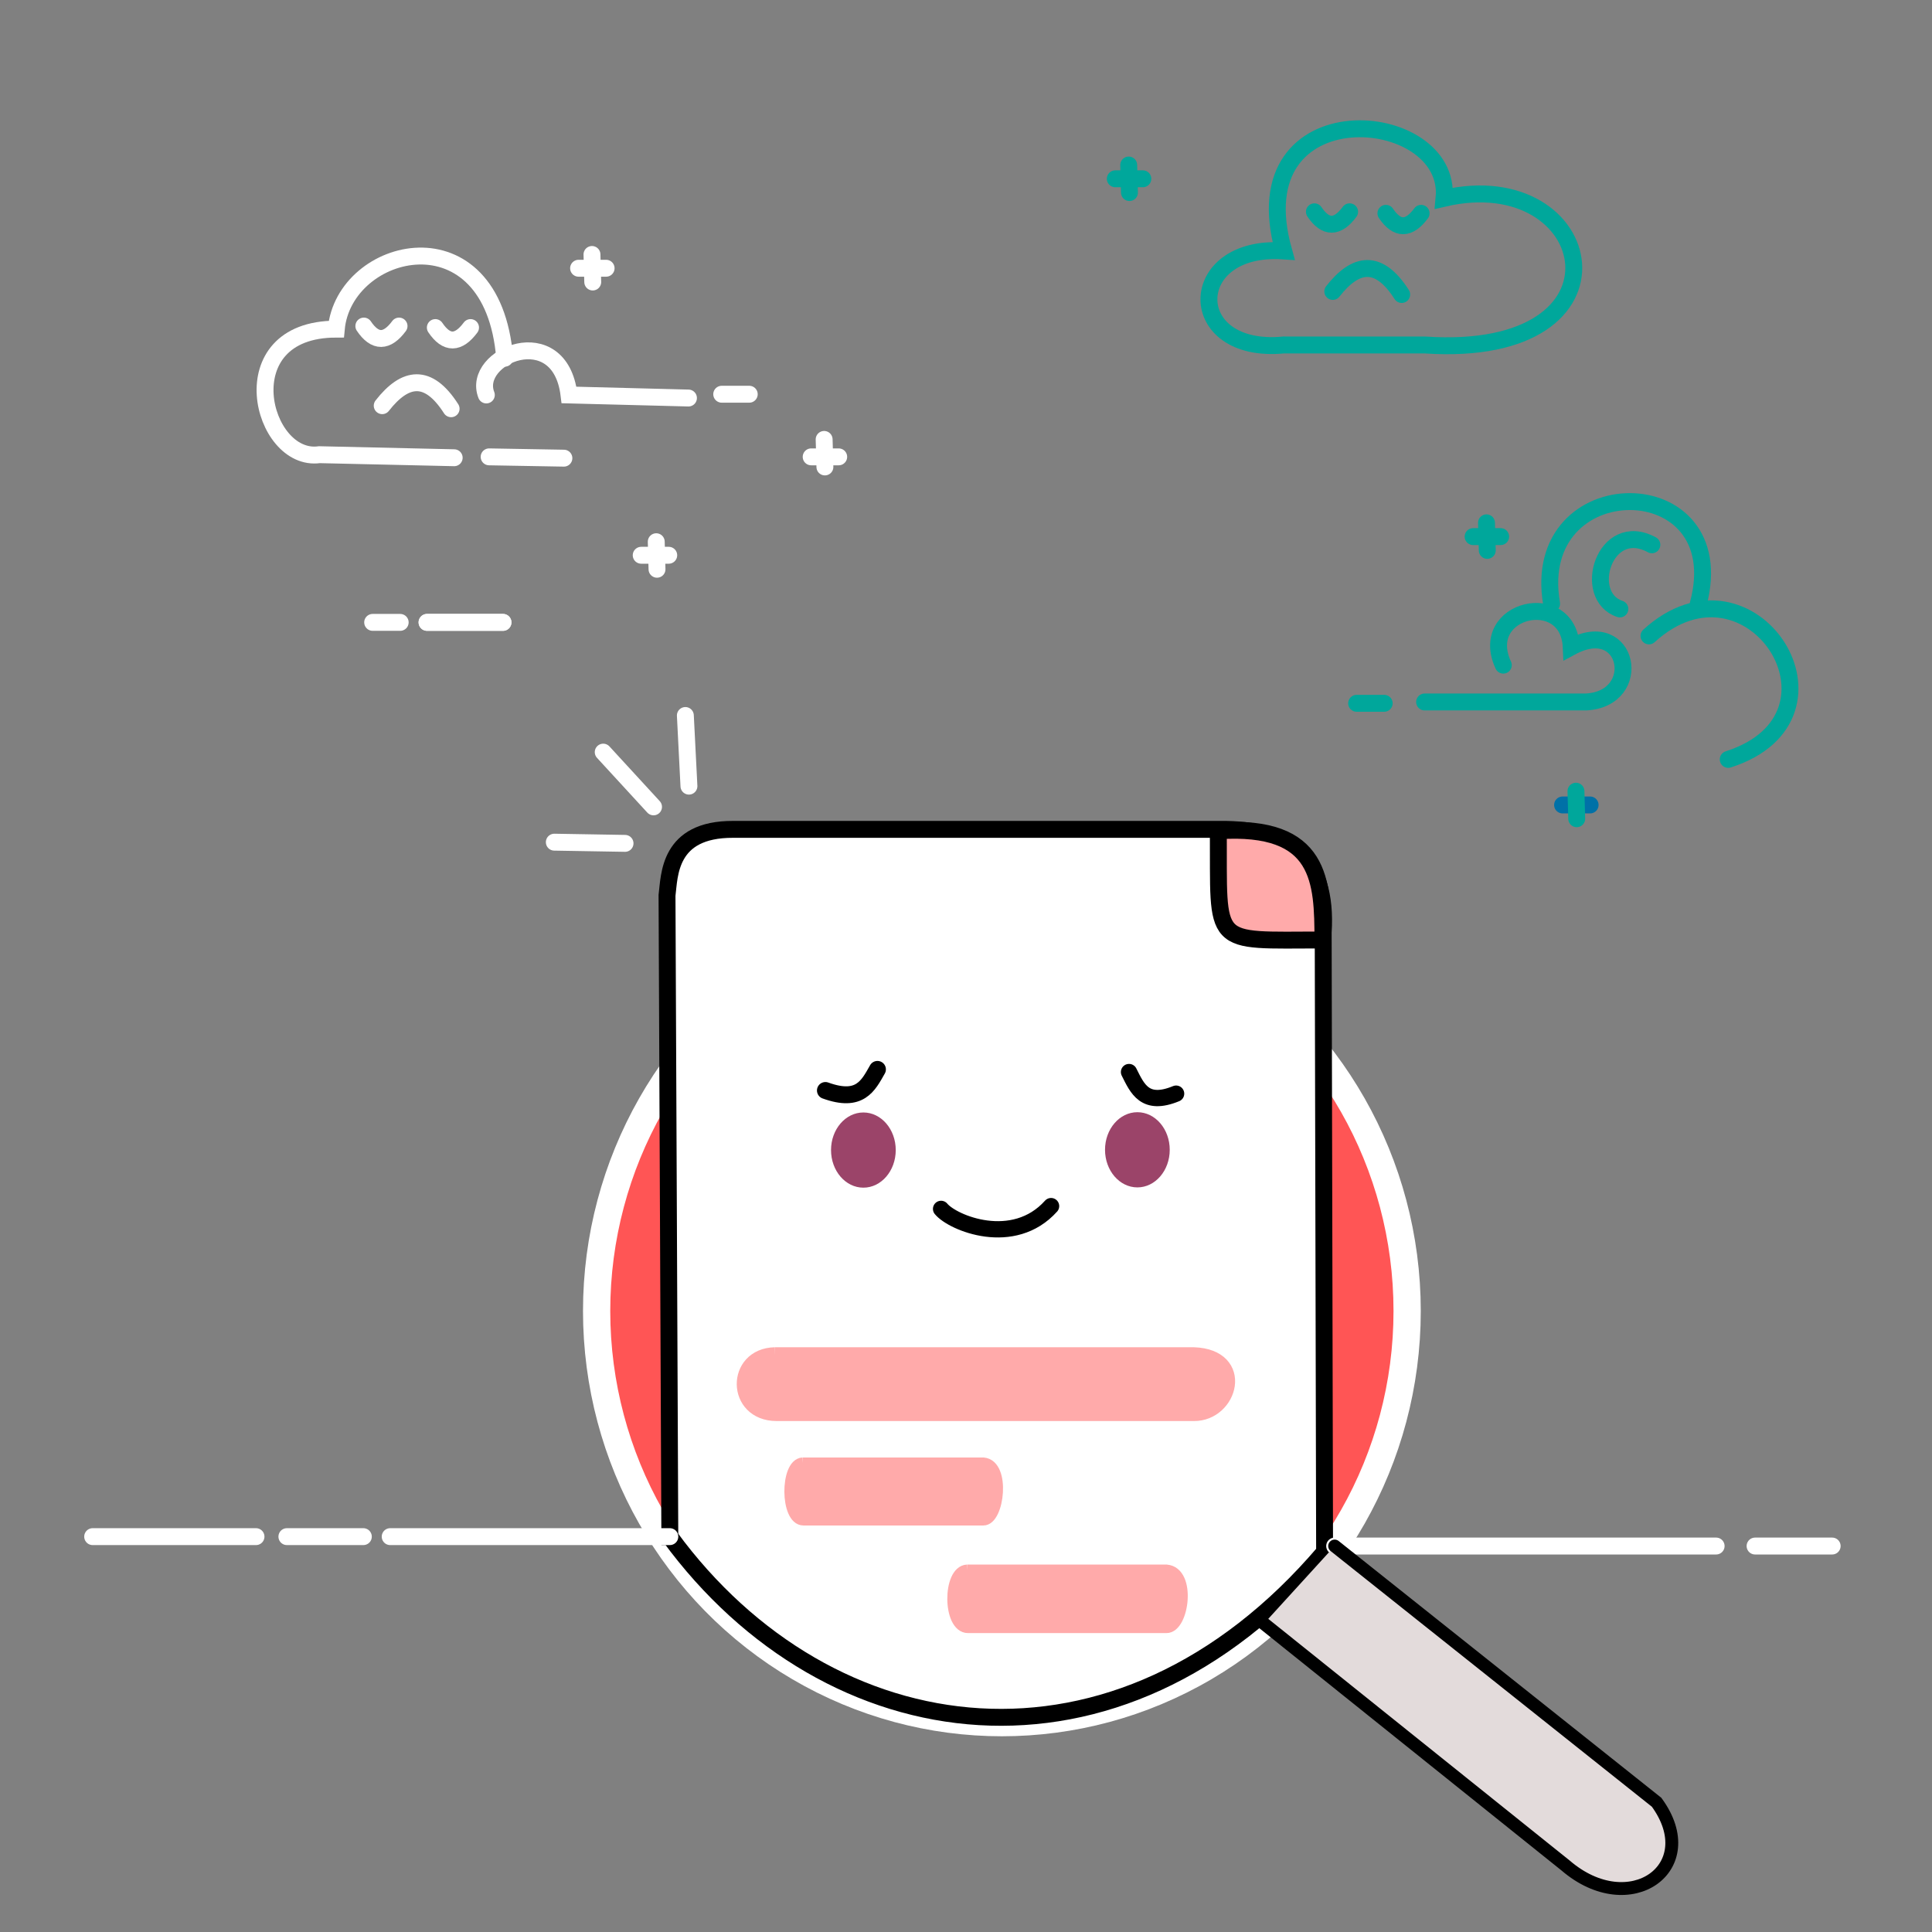 <?xml version="1.0" encoding="UTF-8" standalone="no"?>
<svg
   xmlns:dc="http://purl.org/dc/elements/1.1/"
   xmlns:cc="http://creativecommons.org/ns#"
   xmlns:rdf="http://www.w3.org/1999/02/22-rdf-syntax-ns#"
   xmlns:svg="http://www.w3.org/2000/svg"
   xmlns="http://www.w3.org/2000/svg"
   xmlns:sodipodi="http://sodipodi.sourceforge.net/DTD/sodipodi-0.dtd"
   xmlns:inkscape="http://www.inkscape.org/namespaces/inkscape"
   version="1.1"
   id="svg833"
   width="150"
   height="150"
   viewBox="0 0 150 150"
   sodipodi:docname="no_data.svg"
   inkscape:version="1.0 (4035a4f, 2020-05-01)">
  <rect x="0" y="0" width="150" height="150" fill="#808080" stroke="none"/>
  <defs
     id="defs837" />
  <sodipodi:namedview
     pagecolor="#3d3d3d"
     bordercolor="#666666"
     inkscape:document-rotation="0"
     borderopacity="1"
     objecttolerance="10"
     gridtolerance="10"
     guidetolerance="10"
     inkscape:pageopacity="0"
     inkscape:pageshadow="2"
     inkscape:window-width="1741"
     inkscape:window-height="1075"
     id="namedview835"
     showgrid="false"
     inkscape:zoom="5.0918299"
     inkscape:cx="79.317713"
     inkscape:cy="78.398975"
     inkscape:window-x="0"
     inkscape:window-y="23"
     inkscape:window-maximized="1"
     inkscape:current-layer="layer3"
     showguides="true"
     inkscape:guide-bbox="true">
    <sodipodi:guide
       position="216.336,137.881"
       orientation="0,-1"
       id="guide1003" />
  </sodipodi:namedview>
  <g
     inkscape:groupmode="layer"
     id="layer3"
     inkscape:label="Image 3"
     style="display:inline">
    <ellipse
       style="opacity:1;fill:#ff5555;stroke-width:2.116;stroke-linecap:round;stroke-linejoin:round;stroke-miterlimit:4;stroke-dasharray:none;paint-order:markers stroke fill;stroke:#ffffff;stroke-opacity:1"
       id="path1007"
       cx="77.786"
       cy="101.786"
       rx="31.464"
       ry="31.96" />
  </g>
  <g
     inkscape:groupmode="layer"
     id="layer2"
     inkscape:label="Image 2">
    <path
       style="fill:#ffffff;fill-opacity:1;stroke:#000000;stroke-width:1.312;stroke-linecap:round;stroke-linejoin:miter;stroke-miterlimit:4;stroke-dasharray:none;stroke-opacity:1"
       d="M 52.005,119.304 51.787,69.522 c 0.197,-1.526 0.085,-5.151 5.13,-5.13 h 37.804 c 5.301,-0.062 8.39,2.173 8.011,8.011 l 0.109,48.091 c -16.039,18.836 -38.484,15.668 -50.835,-1.19 z"
       id="path991"
       inkscape:connector-curvature="0"
       sodipodi:nodetypes="ccccccc" />
    <path
       style="fill:#ffaaaa;stroke:#000000;stroke-width:1.312;stroke-linecap:round;stroke-linejoin:miter;stroke-miterlimit:4;stroke-dasharray:none;stroke-opacity:1"
       d="m 94.593,64.504 c 0.049,9.094 -0.685,8.49 8.12,8.475 -0.017,-4.513 -0.073,-9.002 -8.12,-8.475 z"
       id="path993"
       inkscape:connector-curvature="0"
       sodipodi:nodetypes="ccc" />
    <ellipse
       style="opacity:0.77;fill:#7e0d3e;stroke-width:0.816;stroke-linecap:round;stroke-linejoin:round;stroke-miterlimit:4;stroke-dasharray:none;paint-order:markers stroke fill"
       id="path995"
       cx="67.033"
       cy="89.291"
       rx="2.512"
       ry="2.919" />
    <ellipse
       ry="2.919"
       rx="2.512"
       cy="89.27"
       cx="88.306"
       id="ellipse997"
       style="opacity:0.77;fill:#7e0d3e;stroke-width:0.816;stroke-linecap:round;stroke-linejoin:round;stroke-miterlimit:4;stroke-dasharray:none;paint-order:markers stroke fill" />
    <path
       style="fill:none;stroke:#000000;stroke-width:1.312;stroke-linecap:round;stroke-linejoin:miter;stroke-miterlimit:4;stroke-dasharray:none;stroke-opacity:1"
       d="m 64.085,84.665 c 2.688,0.976 3.322,-0.379 4.04,-1.638"
       id="path999"
       inkscape:connector-curvature="0"
       sodipodi:nodetypes="cc" />
    <path
       sodipodi:nodetypes="cc"
       inkscape:connector-curvature="0"
       id="path1001"
       d="m 91.313,84.911 c -2.432,1 -3.006,-0.388 -3.656,-1.678"
       style="fill:none;stroke:#000000;stroke-width:1.264;stroke-linecap:round;stroke-linejoin:miter;stroke-miterlimit:4;stroke-dasharray:none;stroke-opacity:1" />
    <path
       style="fill:none;stroke:#000000;stroke-width:1.264;stroke-linecap:round;stroke-linejoin:miter;stroke-miterlimit:4;stroke-dasharray:none;stroke-opacity:1"
       d="m 81.605,93.642 c -2.923,3.254 -7.629,1.321 -8.54,0.216"
       id="path1005"
       inkscape:connector-curvature="0"
       sodipodi:nodetypes="cc" />
    <rect
       style="opacity:1;fill:#ffffff;fill-opacity:1;stroke-width:1.312;stroke-linecap:round;stroke-linejoin:round;stroke-miterlimit:4;stroke-dasharray:none;paint-order:markers stroke fill"
       id="rect1011"
       width="32.542"
       height="4.368"
       x="60.153"
       y="104.361" />
    <path
       style="fill:#ffaaaa;stroke:#ffaaaa;stroke-width:1.312;stroke-linecap:round;stroke-linejoin:miter;stroke-miterlimit:4;stroke-dasharray:none;stroke-opacity:1"
       d="m 60.153,105.256 h 32.542 c 3.977,0.148 2.75,4.442 0,4.417 H 60.287 c -3.206,-0.006 -3.23,-4.343 -0.133,-4.417 z"
       id="path1017"
       inkscape:connector-curvature="0"
       sodipodi:nodetypes="ccccc" />
    <path
       sodipodi:nodetypes="ccccc"
       inkscape:connector-curvature="0"
       id="path1019"
       d="M 62.319,113.59 H 76.348 c 1.715,0.148 1.185,4.442 0,4.417 H 62.377 c -1.382,-0.006 -1.392,-4.343 -0.058,-4.417 z"
       style="fill:#ffaaaa;stroke:#ffaaaa;stroke-width:0.862;stroke-linecap:round;stroke-linejoin:miter;stroke-miterlimit:4;stroke-dasharray:none;stroke-opacity:1" />
    <path
       style="fill:#ffaaaa;stroke:#ffaaaa;stroke-width:0.905;stroke-linecap:round;stroke-linejoin:miter;stroke-miterlimit:4;stroke-dasharray:none;stroke-opacity:1"
       d="m 75.092,121.924 h 15.465 c 1.89,0.148 1.307,4.442 0,4.417 H 75.156 c -1.524,-0.006 -1.535,-4.343 -0.063,-4.417 z"
       id="path1021"
       inkscape:connector-curvature="0"
       sodipodi:nodetypes="ccccc" />
  </g>
  <g
     inkscape:groupmode="layer"
     id="layer1"
     inkscape:label="Image 1">
    <path
       style="fill:none;stroke:#ffffff;stroke-width:1.312;stroke-linecap:round;stroke-linejoin:miter;stroke-miterlimit:4;stroke-dasharray:none;stroke-opacity:1"
       d="M 35.263,35.539 24.8,35.302 c -4.511,0.637 -7.149,-9.754 1.308,-9.749 0.597,-6.514 12.137,-9.363 13.078,2.259"
       id="path848"
       inkscape:connector-curvature="0"
       sodipodi:nodetypes="cccc" />
    <path
       style="fill:none;stroke:#ffffff;stroke-width:1.312;stroke-linecap:round;stroke-linejoin:miter;stroke-miterlimit:4;stroke-dasharray:none;stroke-opacity:1"
       d="m 37.759,30.665 c -1.182,-3.024 5.704,-5.896 6.42,0 l 9.273,0.238"
       id="path850"
       inkscape:connector-curvature="0"
       sodipodi:nodetypes="ccc" />
    <path
       style="fill:none;stroke:#ffffff;stroke-width:1.312;stroke-linecap:round;stroke-linejoin:miter;stroke-miterlimit:4;stroke-dasharray:none;stroke-opacity:1"
       d="m 29.675,31.497 c 1.783,-2.282 3.567,-2.548 5.35,0.238"
       id="path852"
       inkscape:connector-curvature="0"
       sodipodi:nodetypes="cc" />
    <path
       style="fill:none;stroke:#ffffff;stroke-width:1.312;stroke-linecap:round;stroke-linejoin:miter;stroke-miterlimit:4;stroke-dasharray:none;stroke-opacity:1"
       d="m 28.248,25.315 c 0.876,1.3 1.789,1.272 2.734,0"
       id="path854"
       inkscape:connector-curvature="0"
       sodipodi:nodetypes="cc" />
    <path
       sodipodi:nodetypes="cc"
       inkscape:connector-curvature="0"
       id="path856"
       d="m 33.799,25.432 c 0.876,1.3 1.789,1.272 2.734,0"
       style="fill:none;stroke:#ffffff;stroke-width:1.312;stroke-linecap:round;stroke-linejoin:miter;stroke-miterlimit:4;stroke-dasharray:none;stroke-opacity:1" />
    <path
       style="fill:none;stroke:#ffffff;stroke-width:1.312;stroke-linecap:round;stroke-linejoin:miter;stroke-miterlimit:4;stroke-dasharray:none;stroke-opacity:1"
       d="m 33.155,48.321 h 5.897"
       id="path858"
       inkscape:connector-curvature="0" />
    <path
       inkscape:connector-curvature="0"
       id="path860"
       d="m 28.933,48.321 h 2.138"
       style="fill:none;stroke:#ffffff;stroke-width:1.312;stroke-linecap:round;stroke-linejoin:miter;stroke-miterlimit:4;stroke-dasharray:none;stroke-opacity:1"
       sodipodi:nodetypes="cc" />
    <path
       sodipodi:nodetypes="cc"
       style="fill:none;stroke:#ffffff;stroke-width:1.312;stroke-linecap:round;stroke-linejoin:miter;stroke-miterlimit:4;stroke-dasharray:none;stroke-opacity:1"
       d="m 44.921,20.826 h 2.138"
       id="path862"
       inkscape:connector-curvature="0" />
    <path
       inkscape:connector-curvature="0"
       id="path864"
       d="m 56.034,30.608 h 2.138"
       style="fill:none;stroke:#ffffff;stroke-width:1.312;stroke-linecap:round;stroke-linejoin:miter;stroke-miterlimit:4;stroke-dasharray:none;stroke-opacity:1"
       sodipodi:nodetypes="cc" />
    <path
       sodipodi:nodetypes="cc"
       style="fill:none;stroke:#ffffff;stroke-width:1.312;stroke-linecap:round;stroke-linejoin:miter;stroke-miterlimit:4;stroke-dasharray:none;stroke-opacity:1"
       d="m 49.783,43.11 h 2.138"
       id="path866"
       inkscape:connector-curvature="0" />
    <path
       inkscape:connector-curvature="0"
       id="path868"
       d="m 62.979,35.47 h 2.138"
       style="fill:none;stroke:#ffffff;stroke-width:1.312;stroke-linecap:round;stroke-linejoin:miter;stroke-miterlimit:4;stroke-dasharray:none;stroke-opacity:1"
       sodipodi:nodetypes="cc" />
    <path
       sodipodi:nodetypes="cc"
       style="fill:none;stroke:#ffffff;stroke-width:1.312;stroke-linecap:round;stroke-linejoin:miter;stroke-miterlimit:4;stroke-dasharray:none;stroke-opacity:1"
       d="m 37.976,35.47 5.805,0.102"
       id="path870"
       inkscape:connector-curvature="0" />
    <path
       inkscape:connector-curvature="0"
       id="path872"
       d="m 45.961,19.757 0.059,2.138"
       style="fill:none;stroke:#ffffff;stroke-width:1.312;stroke-linecap:round;stroke-linejoin:miter;stroke-miterlimit:4;stroke-dasharray:none;stroke-opacity:1"
       sodipodi:nodetypes="cc" />
    <path
       sodipodi:nodetypes="cc"
       style="fill:none;stroke:#ffffff;stroke-width:1.312;stroke-linecap:round;stroke-linejoin:miter;stroke-miterlimit:4;stroke-dasharray:none;stroke-opacity:1"
       d="m 63.986,34.116 0.059,2.138"
       id="path874"
       inkscape:connector-curvature="0" />
    <path
       inkscape:connector-curvature="0"
       id="path876"
       d="m 50.951,42.059 0.059,2.138"
       style="fill:none;stroke:#ffffff;stroke-width:1.312;stroke-linecap:round;stroke-linejoin:miter;stroke-miterlimit:4;stroke-dasharray:none;stroke-opacity:1"
       sodipodi:nodetypes="cc" />
    <path
       style="fill:none;stroke:#00a79b;stroke-width:1.313;stroke-linecap:round;stroke-linejoin:miter;stroke-miterlimit:4;stroke-dasharray:none;stroke-opacity:1"
       d="m 99.668,26.784 h 10.953 c 16.849,1.141 13.465,-14.147 1.496,-11.395 0.693,-7.116 -15.988,-8.535 -12.457,4.092 -7.671,-0.531 -7.798,8.053 0.007,7.303 z"
       id="path878"
       inkscape:connector-curvature="0"
       sodipodi:nodetypes="ccccc" />
    <path
       sodipodi:nodetypes="cc"
       inkscape:connector-curvature="0"
       id="path880"
       d="m 103.477,22.627 c 1.783,-2.282 3.567,-2.548 5.35,0.238"
       style="fill:none;stroke:#00a79b;stroke-width:1.313;stroke-linecap:round;stroke-linejoin:miter;stroke-miterlimit:4;stroke-dasharray:none;stroke-opacity:1" />
    <path
       sodipodi:nodetypes="cc"
       inkscape:connector-curvature="0"
       id="path882"
       d="m 102.05,16.444 c 0.876,1.3 1.789,1.272 2.734,0"
       style="fill:none;stroke:#00a79b;stroke-width:1.313;stroke-linecap:round;stroke-linejoin:miter;stroke-miterlimit:4;stroke-dasharray:none;stroke-opacity:1" />
    <path
       style="fill:none;stroke:#00a79b;stroke-width:1.313;stroke-linecap:round;stroke-linejoin:miter;stroke-miterlimit:4;stroke-dasharray:none;stroke-opacity:1"
       d="m 107.602,16.562 c 0.876,1.3 1.789,1.272 2.734,0"
       id="path884"
       inkscape:connector-curvature="0"
       sodipodi:nodetypes="cc" />
    <path
       inkscape:connector-curvature="0"
       id="path886"
       d="m 86.592,13.881 h 2.138"
       style="fill:none;stroke:#00a79b;stroke-width:1.313;stroke-linecap:round;stroke-linejoin:miter;stroke-miterlimit:4;stroke-dasharray:none;stroke-opacity:1"
       sodipodi:nodetypes="cc" />
    <path
       sodipodi:nodetypes="cc"
       style="fill:none;stroke:#00a79b;stroke-width:1.313;stroke-linecap:round;stroke-linejoin:miter;stroke-miterlimit:4;stroke-dasharray:none;stroke-opacity:1"
       d="m 87.632,12.812 0.059,2.138"
       id="path888"
       inkscape:connector-curvature="0" />
    <path
       sodipodi:nodetypes="cc"
       style="fill:none;stroke:#00a79b;stroke-width:1.313;stroke-linecap:round;stroke-linejoin:miter;stroke-miterlimit:4;stroke-dasharray:none;stroke-opacity:1"
       d="m 114.372,41.662 h 2.138"
       id="path890"
       inkscape:connector-curvature="0" />
    <path
       inkscape:connector-curvature="0"
       id="path892"
       d="m 115.412,40.593 0.059,2.138"
       style="fill:none;stroke:#00a79b;stroke-width:1.313;stroke-linecap:round;stroke-linejoin:miter;stroke-miterlimit:4;stroke-dasharray:none;stroke-opacity:1"
       sodipodi:nodetypes="cc" />
    <path
       inkscape:connector-curvature="0"
       id="path894"
       d="m 121.318,62.497 h 2.138"
       style="fill:none;stroke:#0071a7;stroke-width:1.313;stroke-linecap:round;stroke-linejoin:miter;stroke-miterlimit:4;stroke-dasharray:none;stroke-opacity:1"
       sodipodi:nodetypes="cc" />
    <path
       sodipodi:nodetypes="cc"
       style="fill:none;stroke:#00a79b;stroke-width:1.313;stroke-linecap:round;stroke-linejoin:miter;stroke-miterlimit:4;stroke-dasharray:none;stroke-opacity:1"
       d="m 122.357,61.428 0.059,2.138"
       id="path896"
       inkscape:connector-curvature="0" />
    <path
       style="fill:none;stroke:#00a79b;stroke-width:1.313;stroke-linecap:round;stroke-linejoin:miter;stroke-miterlimit:4;stroke-dasharray:none;stroke-opacity:1"
       d="m 110.606,54.501 h 12.528 c 4.554,-0.238 3.352,-6.695 -1.145,-4.273 -0.213,-4.596 -7.315,-2.98 -5.273,1.413"
       id="path916"
       inkscape:connector-curvature="0"
       sodipodi:nodetypes="cccc" />
    <path
       style="fill:none;stroke:#00a79b;stroke-width:1.313;stroke-linecap:round;stroke-linejoin:miter;stroke-miterlimit:4;stroke-dasharray:none;stroke-opacity:1"
       d="m 120.465,46.871 c -1.806,-10.571 14.201,-10.572 11.392,0"
       id="path918"
       inkscape:connector-curvature="0"
       sodipodi:nodetypes="cc" />
    <path
       sodipodi:nodetypes="cc"
       inkscape:connector-curvature="0"
       id="path920"
       d="m 128.027,49.371 c 7.921,-7.229 16.566,6.244 6.152,9.588"
       style="fill:none;stroke:#00a79b;stroke-width:1.313;stroke-linecap:round;stroke-linejoin:miter;stroke-miterlimit:4;stroke-dasharray:none;stroke-opacity:1" />
    <path
       style="fill:none;stroke:#00a79b;stroke-width:1.313;stroke-linecap:round;stroke-linejoin:miter;stroke-miterlimit:4;stroke-dasharray:none;stroke-opacity:1"
       d="m 125.767,47.278 c -3.006,-0.994 -1.192,-6.976 2.484,-4.98"
       id="path922"
       inkscape:connector-curvature="0"
       sodipodi:nodetypes="cc" />
    <path
       sodipodi:nodetypes="cc"
       style="fill:none;stroke:#00a79b;stroke-width:1.313;stroke-linecap:round;stroke-linejoin:miter;stroke-miterlimit:4;stroke-dasharray:none;stroke-opacity:1"
       d="m 105.33,54.604 h 2.138"
       id="path924"
       inkscape:connector-curvature="0" />
    <path
       inkscape:connector-curvature="0"
       id="path1023"
       d="m 33.155,48.321 h 5.897"
       style="fill:none;stroke:#ffffff;stroke-width:1.312;stroke-linecap:round;stroke-linejoin:miter;stroke-miterlimit:4;stroke-dasharray:none;stroke-opacity:1" />
    <path
       style="fill:#ffd42a;stroke:#ffffff;stroke-width:1.312;stroke-linecap:round;stroke-linejoin:miter;stroke-miterlimit:4;stroke-dasharray:none;stroke-opacity:1;fill-opacity:1"
       d="M 30.294,119.304 H 52.005"
       id="path1025"
       inkscape:connector-curvature="0"
       sodipodi:nodetypes="cc" />
    <path
       sodipodi:nodetypes="cc"
       inkscape:connector-curvature="0"
       id="path1029"
       d="M 28.21,119.304 H 22.274"
       style="fill:#ffd42a;stroke:#ffffff;stroke-width:1.312;stroke-linecap:round;stroke-linejoin:miter;stroke-miterlimit:4;stroke-dasharray:none;stroke-opacity:1;fill-opacity:1" />
    <path
       style="fill:#ffd42a;stroke:#ffffff;stroke-width:1.312;stroke-linecap:round;stroke-linejoin:miter;stroke-miterlimit:4;stroke-dasharray:none;stroke-opacity:1;fill-opacity:1"
       d="M 19.876,119.304 H 7.194"
       id="path1031"
       inkscape:connector-curvature="0"
       sodipodi:nodetypes="cc" />
    <path
       sodipodi:nodetypes="cc"
       inkscape:connector-curvature="0"
       id="path1033"
       d="M 133.24,120.034 H 103.622"
       style="fill:#ffd42a;stroke:#ffffff;stroke-width:1.312;stroke-linecap:round;stroke-linejoin:miter;stroke-miterlimit:4;stroke-dasharray:none;stroke-opacity:1;fill-opacity:1" />
    <path
       inkscape:connector-curvature="0"
       id="path1037"
       d="m 50.74,62.645 -3.906,-4.25"
       style="fill:none;stroke:#ffffff;stroke-width:1.312;stroke-linecap:round;stroke-linejoin:miter;stroke-miterlimit:4;stroke-dasharray:none;stroke-opacity:1"
       sodipodi:nodetypes="cc" />
    <path
       sodipodi:nodetypes="cc"
       style="fill:none;stroke:#ffffff;stroke-width:1.312;stroke-linecap:round;stroke-linejoin:miter;stroke-miterlimit:4;stroke-dasharray:none;stroke-opacity:1"
       d="m 53.489,61.036 -0.278,-5.485"
       id="path1039"
       inkscape:connector-curvature="0" />
    <path
       inkscape:connector-curvature="0"
       id="path1041"
       d="M 48.528,65.479 43.037,65.386"
       style="fill:none;stroke:#ffffff;stroke-width:1.312;stroke-linecap:round;stroke-linejoin:miter;stroke-miterlimit:4;stroke-dasharray:none;stroke-opacity:1"
       sodipodi:nodetypes="cc" />
    <path
       style="fill:#ffd42a;stroke:#ffffff;stroke-width:1.312;stroke-linecap:round;stroke-linejoin:miter;stroke-miterlimit:4;stroke-dasharray:none;stroke-opacity:1;fill-opacity:1"
       d="m 142.249,120.034 h -5.986"
       id="path1043"
       inkscape:connector-curvature="0"
       sodipodi:nodetypes="cc" />
    <path
       style="fill:#e3dbdb;fill-opacity:1;stroke:#000000;stroke-width:1px;stroke-linecap:round;stroke-linejoin:miter;stroke-opacity:1"
       d="M 98.13,126.057 121.552,144.837 c 4.982,4.283 10.778,0.167 7.067,-4.909 l -24.997,-19.894"
       id="path1045"
       inkscape:connector-curvature="0"
       sodipodi:nodetypes="cccc" />
    <path
       style="fill:none;stroke:#000000;stroke-width:1px;stroke-linecap:butt;stroke-linejoin:miter;stroke-opacity:1"
       d="M 103.622,120.034 Z"
       id="path1047"
       inkscape:connector-curvature="0" />
  </g>
</svg>
